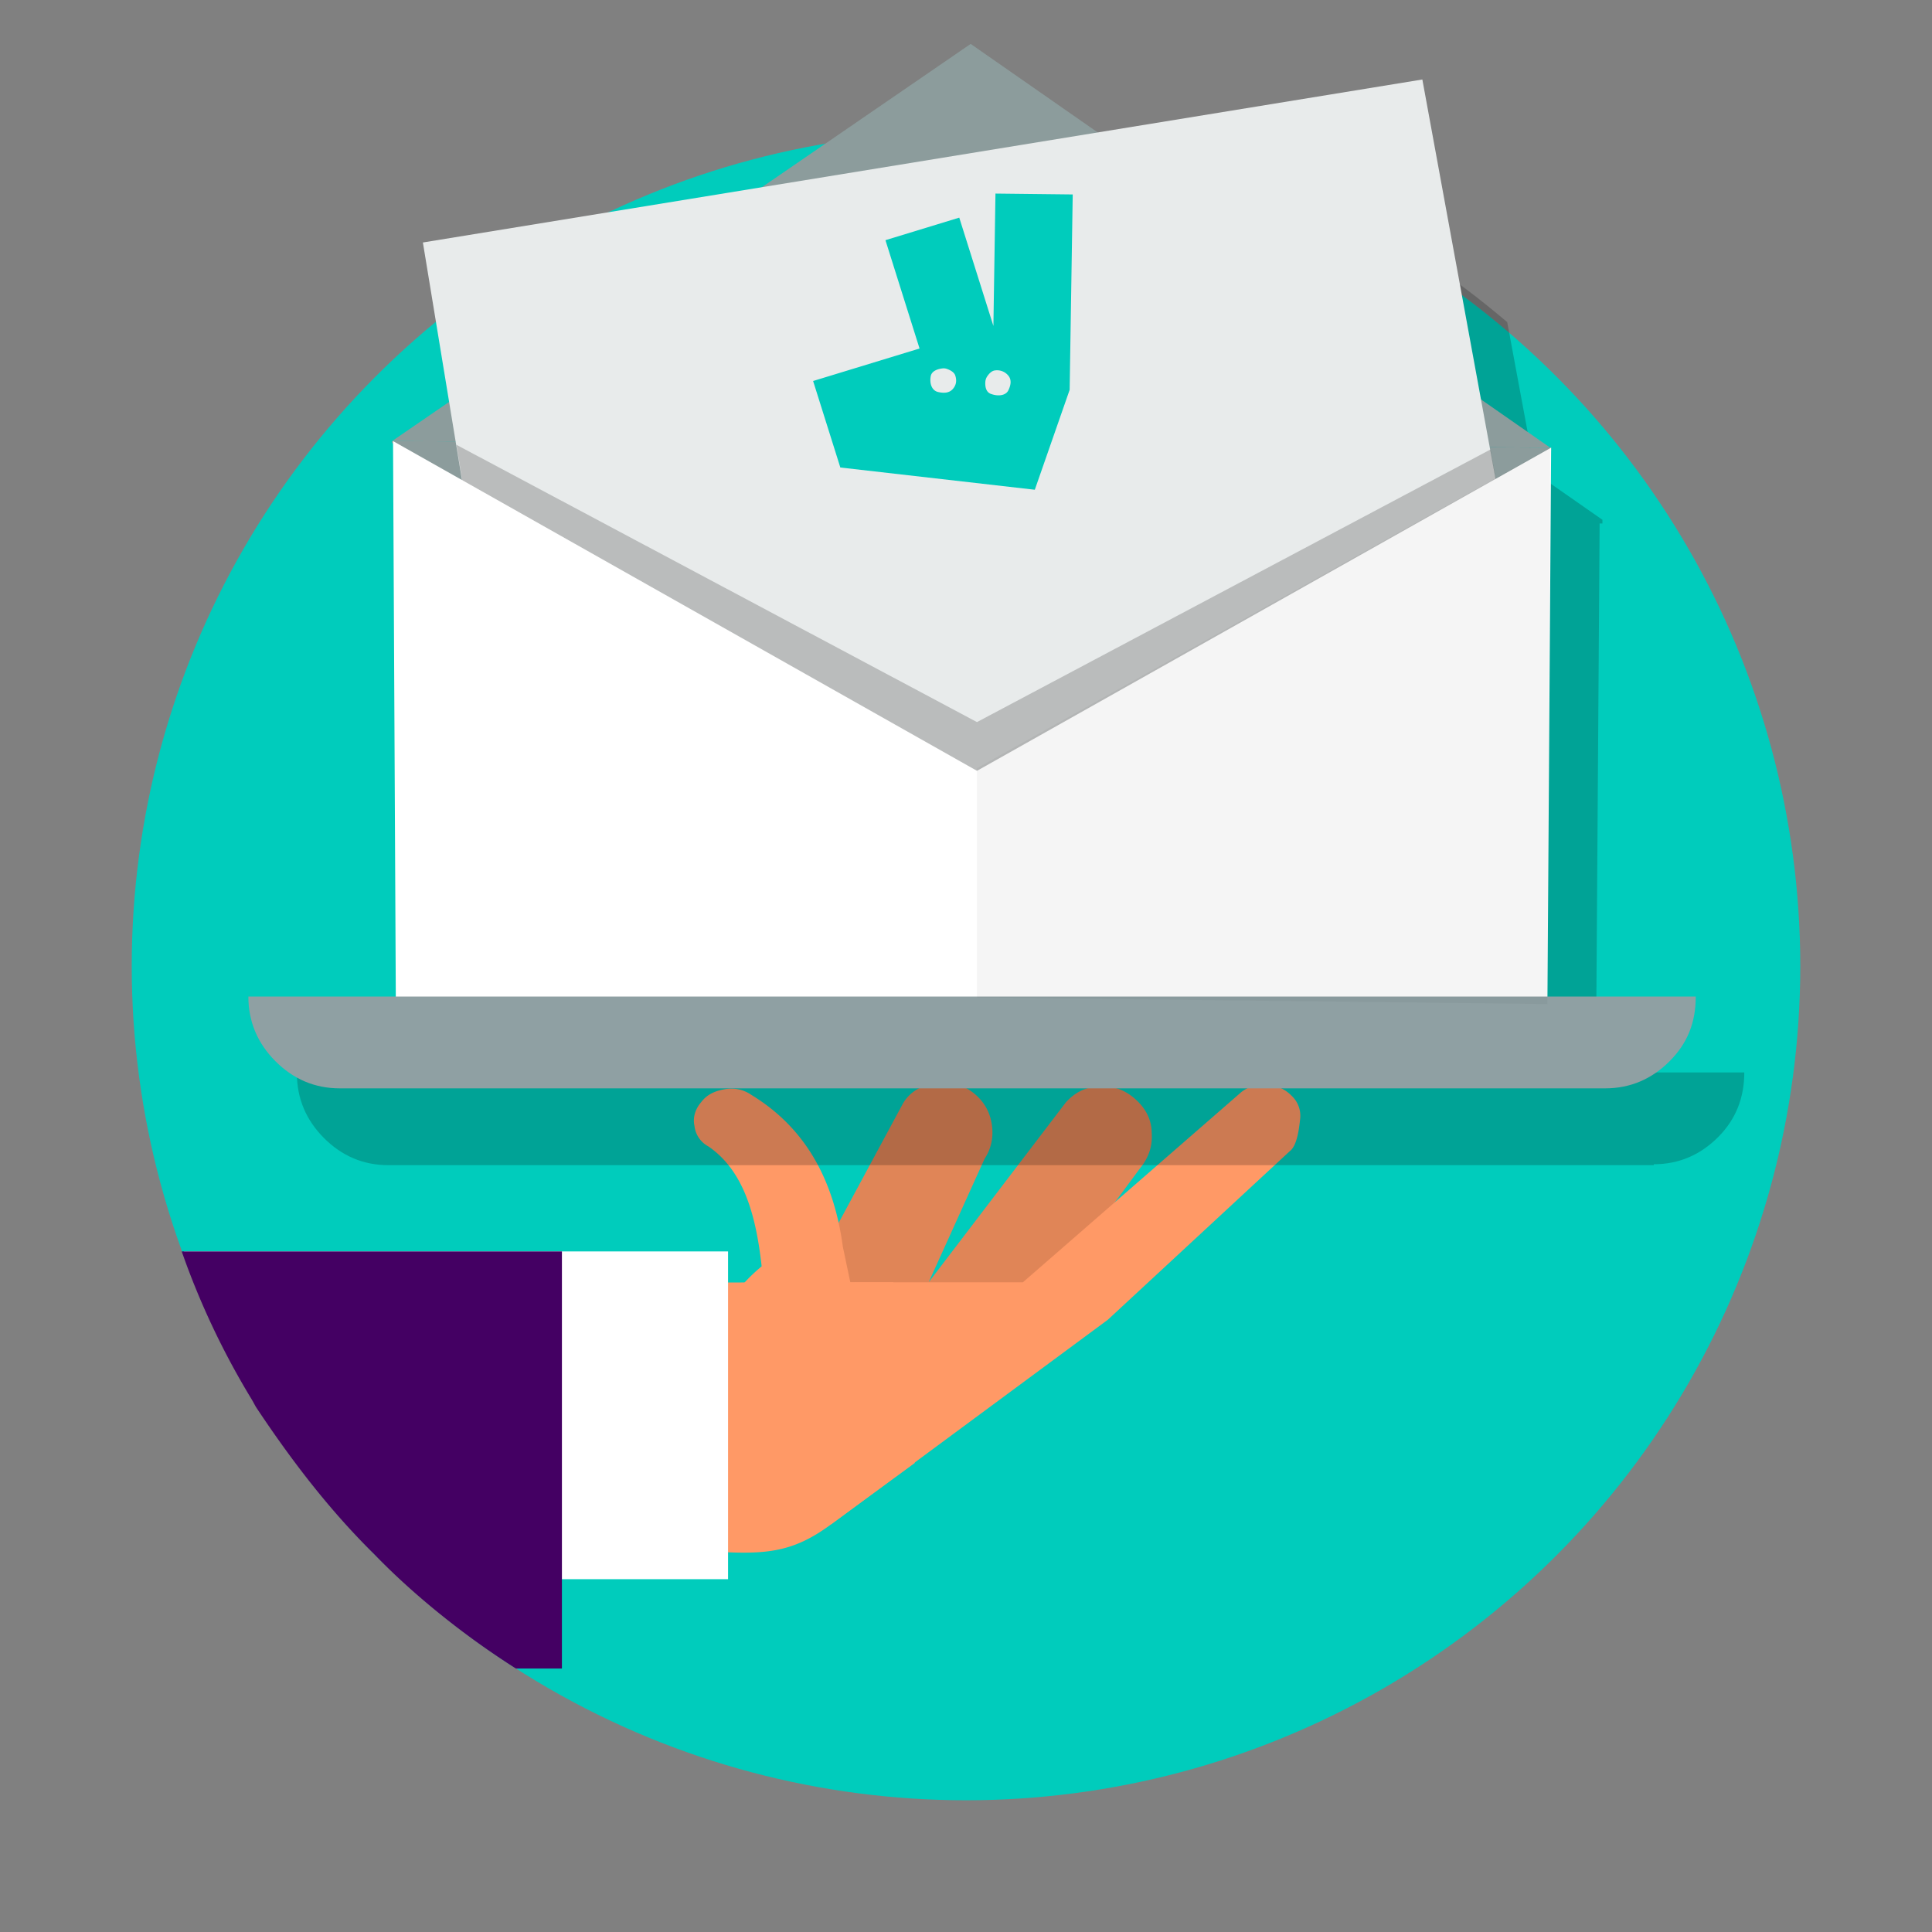 <svg xmlns="http://www.w3.org/2000/svg" width="88" height="88" fill="none" viewBox="0 0 88 88"><rect x="0" y="0" width="88" height="88" fill="#808080" stroke="none"/><circle cx="44" cy="44" r="38" fill="#00CCBC"/><path fill="#E08557" d="M42.47 49.36a2.203 2.203 0 0 1 1.7 0.299c0.51 0.341 0.85 0.81 0.978 1.408 0.127 0.597 0.042 1.194-0.298 1.706l-2.55 5.632 6.248-8.192c0.425-0.469 0.935-0.725 1.573-0.725 0.595-0.043 1.148 0.17 1.615 0.597 0.468 0.427 0.723 0.939 0.723 1.536 0.042 0.64-0.17 1.152-0.553 1.622L42.81 65.53c-0.425 0.469-2.593 0.298-3.188 0.341-0.638 0.043-1.148-0.17-1.615-0.597a1.629 1.629 0 0 1-0.51-0.726l-0.17 0.256c-0.34 0.512-0.808 0.854-1.403 0.982a2.203 2.203 0 0 1-1.7-0.299c-0.51-0.341-0.85-0.81-0.978-1.408-0.127-0.597 0.553-0.256 0.85-0.768l7.014-13.013c0.255-0.47 0.722-0.811 1.36-0.939z"/><path fill="#F96" d="M38.73 58.405h7.864l9.946-8.661a1.645 1.645 0 0 1 1.19-0.341 1.684 1.684 0 0 1 1.105 0.512 1.246 1.246 0 0 1 0.383 1.066c-0.043 0.384-0.128 1.195-0.468 1.451l-8.288 7.68-12.582 9.301c-0.255 0.171-1.615-1.109-1.955-1.066-0.34 0.042-0.638-0.043-0.935-0.171-0.298-0.128-0.51-0.341-0.68-0.597-2.55-4.267-2.593-7.424 0.382-9.899-0.042 0.043 0.043-0.043 0 0-0.255-2.304-0.807-4.352-2.423-5.461a1.207 1.207 0 0 1-0.637-0.939c-0.085-0.384 0.042-0.768 0.297-1.067 0.255-0.341 0.595-0.512 1.063-0.597a1.604 1.604 0 0 1 1.233 0.256c2.38 1.45 3.74 3.755 4.165 6.912"/><path fill="#450064" d="M26.701 68.005l2.465-2.432 2.38 2.475-2.465 2.39-2.38-2.433z"/><path fill="#F96" d="M37.879 69.413l3.783-2.773-0.978-8.235-31.836 0.043a31.715 31.715 0 0 0 2.677 5.205c0.085 0.086 0.085 0.299 0.213 0.384a40.827 40.827 0 0 0 5.356 6.656l15.09-0.042c2.592 0.17 3.867 0.128 5.695-1.238z"/><path fill="#fff" d="M33.12 57H8.38c0.808 2.176 1.829 4.648 3.104 6.653 0.085 0.086 0.085 0.299 0.212 0.384 1.53 2.304 3.316 4.651 5.441 6.742 0.383 0.384 0.808 0.768 1.19 1.152h14.835V57h-0.043z"/><path fill="#440063" d="M25.595 57H8.277a35.481 35.481 0 0 0 3.16 6.695c0.094 0.153 0.194 0.35 0.223 0.395 1.53 2.304 3.277 4.628 5.402 6.719 1.82 1.884 4.154 3.745 6.438 5.191h2.095V57z"/><path fill="#000" fill-opacity=".2" d="M75.327 53.03c1.147 0 2.125-0.427 2.933-1.238 0.807-0.81 1.19-1.792 1.19-2.944H72.69l0.17-24.875v-0.17h-2.55l2.678 0.042v-0.17l-3.06-2.134-1.276-6.869c-2.465-2.09-5.058-3.84-7.82-5.205l-6.802 1.109-7.056-4.821c-0.34-0.043-0.637-0.043-0.977-0.086l-11.944 8.15-12.157 2.005 0.935 5.675-2.635 1.792v0.085l2.933 0.043v0.085l-3.103-0.043v0.128l0.127 25.302h-6.63c0 1.152 0.425 2.133 1.232 2.944 0.808 0.81 1.785 1.237 2.933 1.237h57.638v-0.043z"/><path fill="#8C9C9C" d="M70.651 20.56v-0.17l-52.792-0.3v0.086l26.439 15.019L70.65 20.56z"/><path fill="#8C9C9C" d="M70.609 20.39L44.213 2 17.859 20.09l52.75 0.3z"/><path fill="#E8EBEB" d="M19.262 11.045l4.675 28.416 46.119-7.082-5.27-28.758-45.524 7.424z"/><path fill="#000" fill-opacity=".2" d="M20.791 20.261l0.468 2.859 23.24 14.507 23.728-15.275-0.34-1.877L44.5 32.89 20.791 20.26z"/><path fill="#00CCBC" d="M45.342 8.818l-0.094 6.029-1.555-4.934-3.362 1.027 1.553 4.934-4.848 1.48 1.24 3.94 8.858 1.013 1.587-4.551 0.14-8.899-3.519-0.04zm-1.953 8.912c-0.165 0.177-0.403 0.184-0.662 0.125-0.259-0.058-0.397-0.345-0.335-0.713 0.046-0.273 0.376-0.344 0.543-0.362a0.436 0.436 0 0 1 0.186 0.02c0.123 0.042 0.333 0.135 0.389 0.301 0.08 0.24 0.043 0.451-0.121 0.629zm2.541 0.047c-0.11 0.233-0.449 0.293-0.8 0.163-0.237-0.088-0.26-0.365-0.25-0.536a0.52 0.52 0 0 1 0.086-0.261c0.072-0.108 0.195-0.251 0.35-0.27a0.66 0.66 0 0 1 0.625 0.253c0.142 0.19 0.1 0.417-0.01 0.65H45.93z"/><path fill="#fff" d="M70.482 45.733l0.17-25.344L44.5 35.11 17.902 20.091l0.128 25.642h52.452z"/><path fill="#8FA0A3" d="M76.049 48.336c-0.808 0.81-1.786 1.237-2.933 1.237H15.478c-1.148 0-2.125-0.426-2.933-1.237-0.807-0.81-1.232-1.792-1.232-2.944h65.926c0 1.195-0.383 2.133-1.19 2.944z"/><path fill="#000" fill-opacity=".2" d="M70.609 20.39L44.5 34.991v10.443l25.981 0.298 0.128-25.344z" opacity=".2"/></svg>